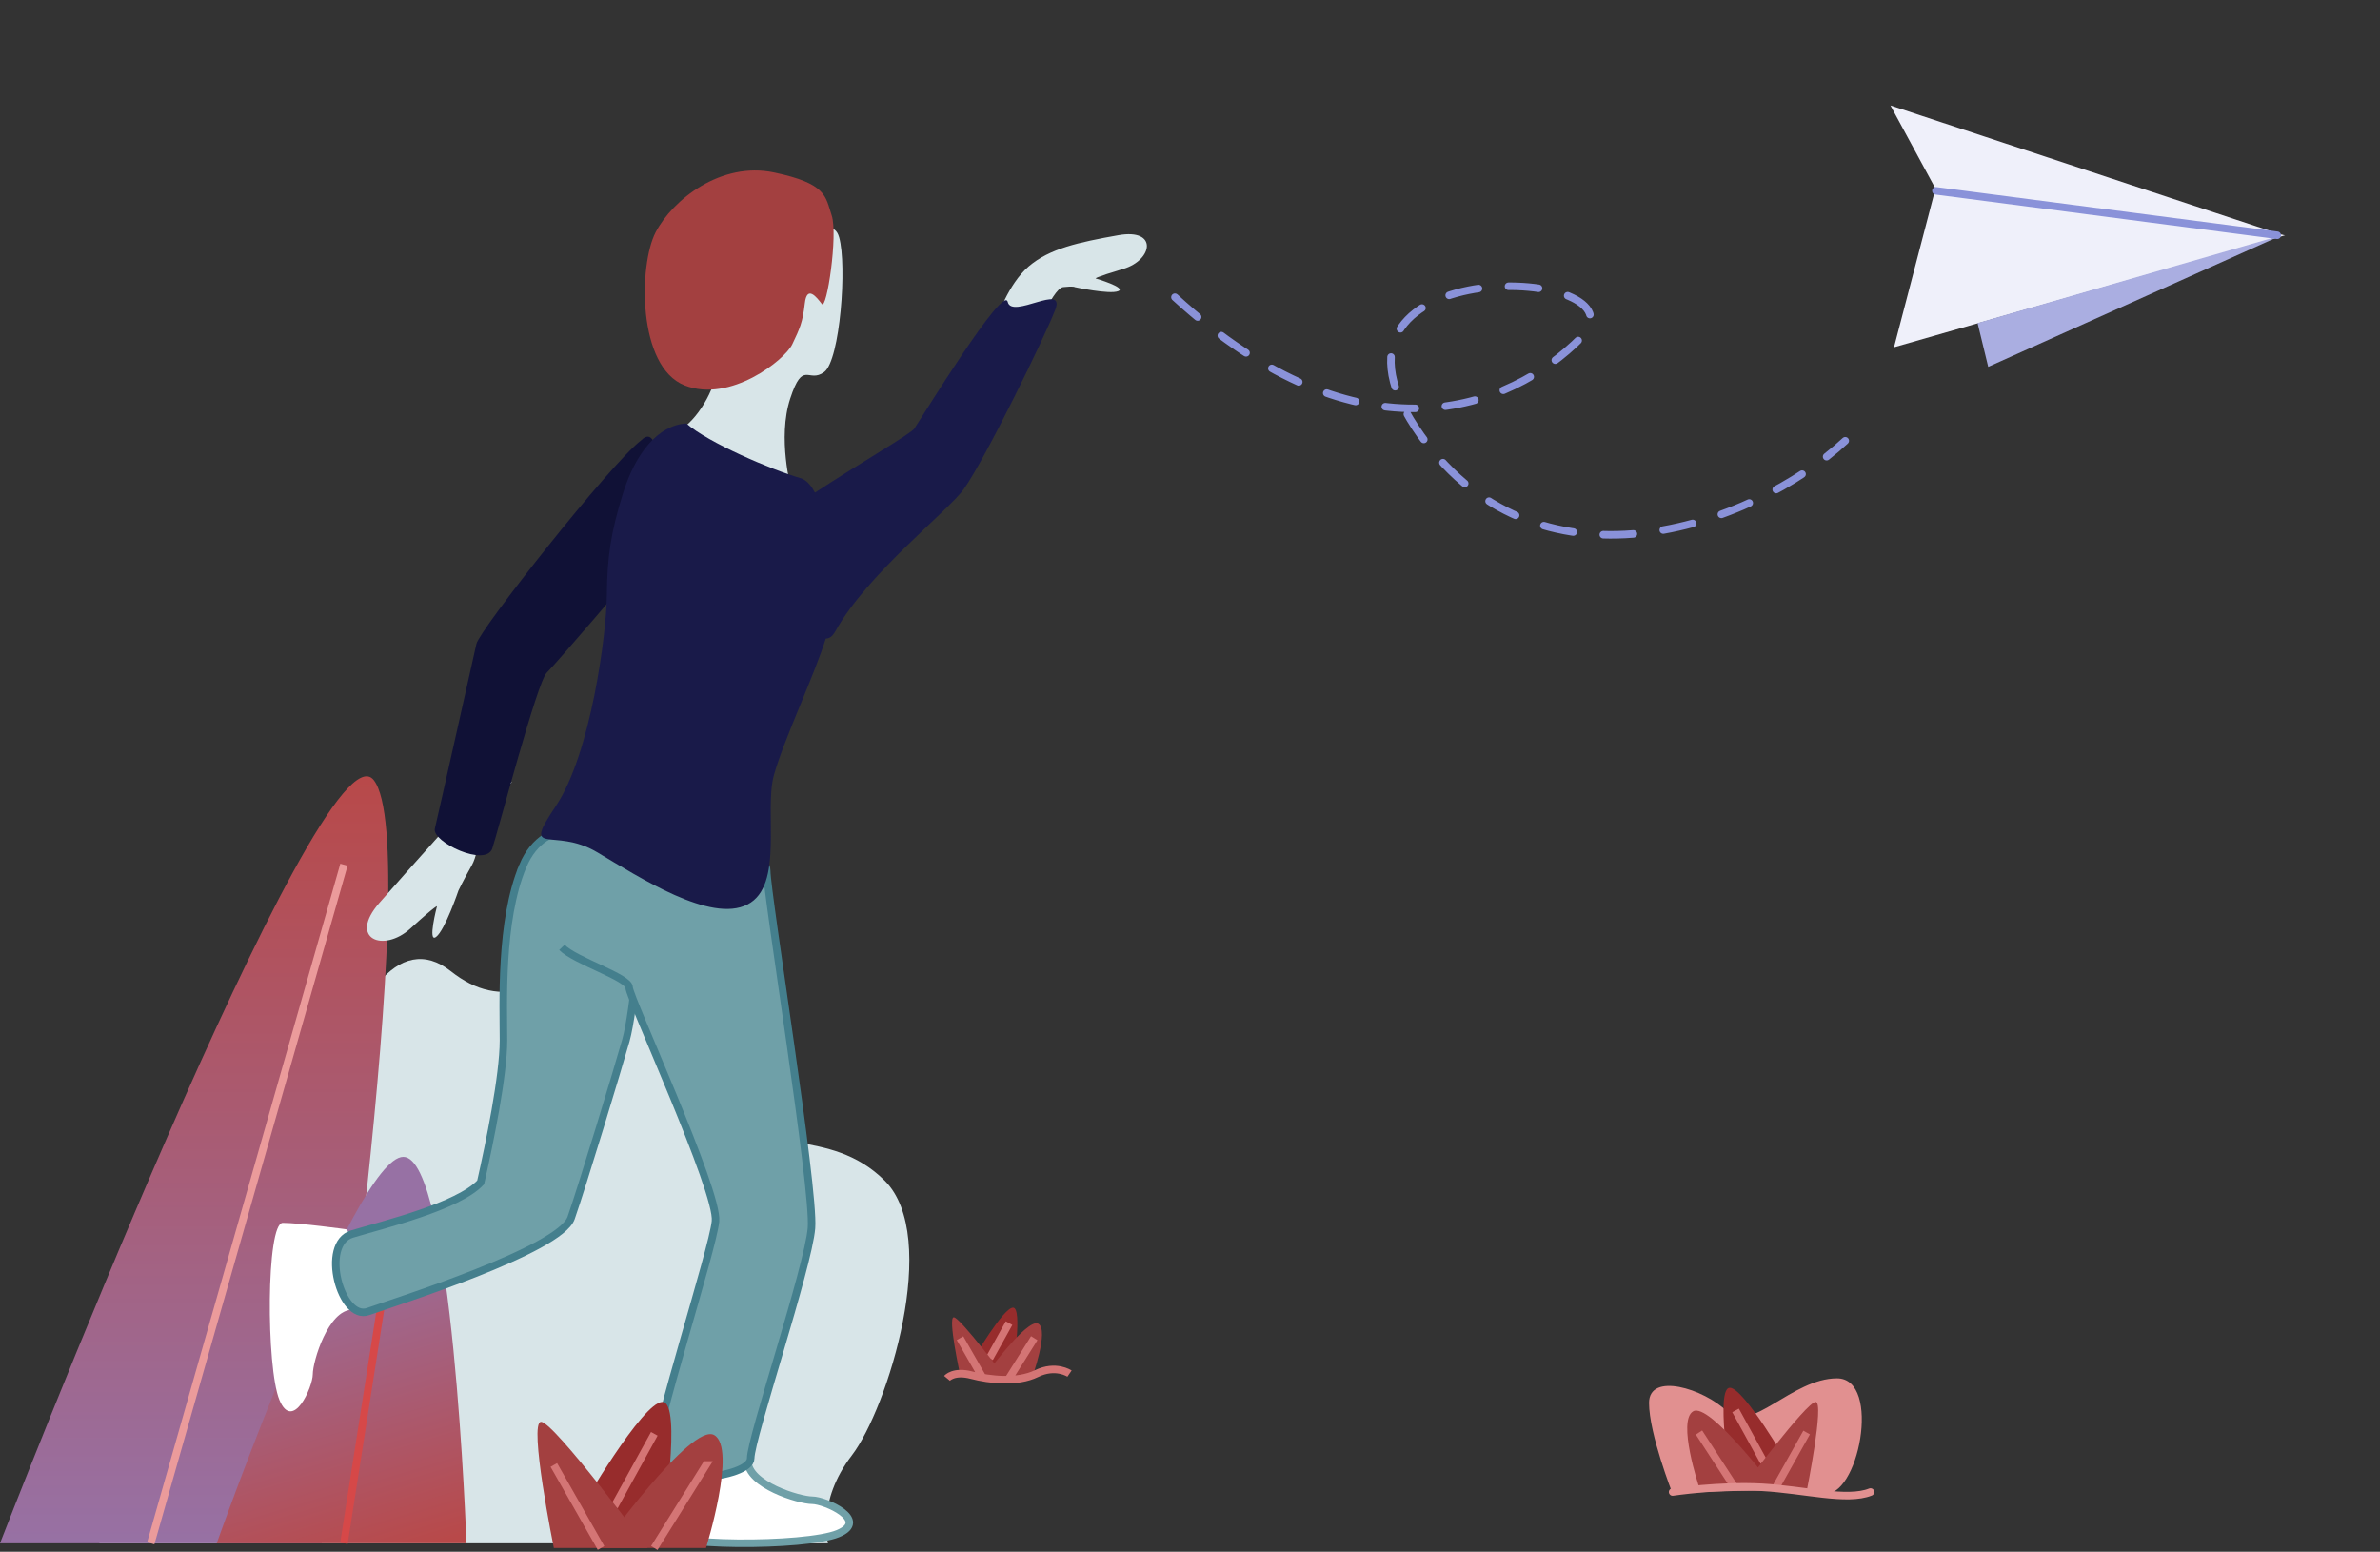 <svg width="316" height="206" fill="none" xmlns="http://www.w3.org/2000/svg"><rect width="100%" height="100%" fill="#333333" stroke="none"/><path fill-rule="evenodd" clip-rule="evenodd" d="M109.933 204.874s-1.583-5.46 3.167-11.665c4.751-6.205 11.877-29.039 4.355-36.485-7.522-7.446-16.825-2.71-18.607-10.042-1.781-7.332-4.157-26.195-15.44-20.983s-16.627 8.687-23.555 3.227c-6.928-5.461-13.263 3.475-16.628 18.863s-3.167 27.053-12.075 29.287c-8.907 2.234-10.49 8.935-10.49 14.892 0 5.957-7.523 12.906-7.523 12.906h96.796Z" fill="#D8E5E8"/><path fill-rule="evenodd" clip-rule="evenodd" d="M0 204.874S42.71 94.795 49.62 103.552c6.908 8.756-6.91 101.322-6.91 101.322H0Z" fill="url(#a)"/><path d="m45.667 114.792-25.648 90.082" stroke="#EB9B9B"/><path fill-rule="evenodd" clip-rule="evenodd" d="M61.932 204.874s-1.813-51.296-8.384-51.296c-6.571 0-24.772 51.296-24.772 51.296h33.156Z" fill="url(#b)"/><path d="m45.667 204.874 6.255-40.036" stroke="#D64848"/><path fill-rule="evenodd" clip-rule="evenodd" d="M132.33 42.352s1.491-4.623 4.256-6.989c2.765-2.366 6.605-3.2 11.899-4.14 5.293-.939 4.586 3.297.675 4.465-3.912 1.169-3.689 1.274-3.689 1.274s4.158 1.22 2.998 1.686c-1.159.467-5.765-.534-5.765-.534s-.087-.162-1.554 0c-1.466.163-4.415 7.62-4.415 7.62l-4.405-3.383v.001Z" fill="#D8E5E8"/><path fill-rule="evenodd" clip-rule="evenodd" d="M88.6 194.735s-.855 6.203-.855 8.418c0 2.215 19.237 2.215 23.513.443 4.275-1.772-1.711-4.431-3.421-4.431-1.71 0-8.55-2.054-8.55-5.236s-5.557-4.068-5.557-4.068l-5.13 4.874Z" fill="#fff" stroke="#6FA0A8"/><path fill-rule="evenodd" clip-rule="evenodd" d="M45.962 163.191s-6.203-.855-8.418-.855c-2.216 0-2.216 19.238-.443 23.513 1.772 4.275 4.43-1.71 4.43-3.42s2.055-8.551 5.237-8.551 4.068-5.557 4.068-5.557l-4.874-5.13Z" fill="#fff"/><path fill-rule="evenodd" clip-rule="evenodd" d="M69.414 114.965c-3.063 7.324-2.566 18.429-2.566 23.144 0 4.714-1.865 13.715-3.027 18.858-3.021 3.214-12.801 5.572-17.079 6.857-4.278 1.286-1.485 11.572 2.139 10.287 3.623-1.286 25.453-8.144 26.95-12.43 1.497-4.285 6.182-19.715 7.272-23.572 1.091-3.858 2.14-16.715 2.14-16.715l-5.134-10.715s-7.632-3.039-10.695 4.286Z" fill="#6FA0A8" stroke="#447F8D"/><path fill-rule="evenodd" clip-rule="evenodd" d="m68 103.806-5.344 2.285s-8.121 9-12.295 13.781c-4.174 4.781.553 6.644 4.12 3.4 3.565-3.245 3.536-2.955 3.536-2.955s-1.293 4.947-.114 4.058c1.179-.889 2.967-6.154 2.967-6.154s.705-1.477 1.786-3.374c1.082-1.898 1.46-7.549 1.46-7.549L68 103.806Z" fill="#D8E5E8"/><path fill-rule="evenodd" clip-rule="evenodd" d="M85.079 58.491c-4.066 3.128-21.403 25.105-21.827 26.991-.425 1.887-5.092 22.778-5.517 24.523-.424 1.744 6.79 5.2 7.639 2.6.848-2.6 5.926-22.013 7.214-23.296 1.287-1.283 11.033-12.634 12.73-14.772 1.697-2.139 3.514-19.8-.24-16.046h.001Z" fill="#101136"/><path fill-rule="evenodd" clip-rule="evenodd" d="m83.528 106.66 6.797.922s11.47 4.879 11.47 7.983c0 3.105 6.372 42.202 5.947 47.457-.424 5.255-8.071 27.891-8.071 30.577 0 2.687-12.744 3.966-12.744 0s7.646-27.473 8.071-31.464c.425-3.992-11.47-29.716-11.47-31.047 0-1.33-7.221-3.548-8.92-5.322" fill="#6FA0A8"/><path d="m83.528 106.66 6.797.922s11.47 4.879 11.47 7.983c0 3.105 6.372 42.202 5.947 47.457-.424 5.255-8.071 27.891-8.071 30.577 0 2.687-12.744 3.966-12.744 0s7.646-27.473 8.071-31.464c.425-3.992-11.47-29.716-11.47-31.047 0-1.33-7.221-3.548-8.92-5.322" stroke="#447F8D"/><path fill-rule="evenodd" clip-rule="evenodd" d="M95.064 49.476c-.3 2.722-3.061 7.125-5.417 7.868-2.357.744 3.345 7.447 6.942 9.19 3.597 1.742 8.457-1.63 8.457-1.63s-1.848-6.735-.13-11.986c1.717-5.252 2.41-1.966 4.519-3.534 2.108-1.567 3.044-14.186 1.978-17.89-1.066-3.705-5.895 2.267-5.895 2.267l-4.145 10.072s-6.008 2.921-6.309 5.643Z" fill="#D8E5E8"/><path fill-rule="evenodd" clip-rule="evenodd" d="M110.428 28.599c.847 2.552-.654 12.613-1.313 11.75-.659-.862-1.977-2.586-2.258-.068-.281 2.518-.677 3.348-1.664 5.424-.987 2.075-8.235 7.827-14.28 5.461-6.309-2.47-6.124-15.99-3.865-20.33 2.26-4.34 8.7-9.421 15.709-7.945 7.01 1.477 6.823 3.155 7.671 5.708Z" fill="#A34040"/><path fill-rule="evenodd" clip-rule="evenodd" d="M106.261 63.463c3.991 1.062 4.975 16.084 3.432 21.133-1.544 5.05-5.617 13.542-6.943 18.317-1.325 4.776 1.379 14.65-3.502 17.159-4.88 2.508-14.23-3.528-19.987-6.949-5.757-3.42-10.099.809-5.457-6.125 4.642-6.935 6.72-22.86 6.767-27.92.046-5.061.506-8.344 2.16-13.63 1.654-5.285 4.63-9.004 8.394-9.236 2.85 2.534 11.431 6.203 15.136 7.251Z" fill="#191A49"/><path fill-rule="evenodd" clip-rule="evenodd" d="M94.734 77.282c-.953 5.694 4.544 9.964 10.48 5.22 1.621-1.297 3.943 4.482 5.709 1.285 4.169-7.549 14.977-15.942 17.054-18.873 2.859-4.033 10.699-20.09 12.128-23.78 1.429-3.69-5.764 1.31-6.309-1.063-.545-2.372-11.433 15.387-12.386 16.81-.952 1.423-25.723 14.708-26.676 20.401Z" fill="#191A49"/><path fill-rule="evenodd" clip-rule="evenodd" d="M77.145 200.211s8.16-14.104 10.814-14.104c2.653 0 0 16.748 0 16.748l-10.814-2.644Z" fill="#972C2C"/><path d="m86.874 190.347-5.307 9.644" stroke="#D47575"/><path fill-rule="evenodd" clip-rule="evenodd" d="M73.534 205.5s-3.39-16.748-1.695-16.748 14.15 16.748 14.15 16.748H73.534Z" fill="#A34040"/><path fill-rule="evenodd" clip-rule="evenodd" d="M79.798 205.5s12-16.748 15.035-14.985c3.035 1.763-1.095 14.985-1.095 14.985h-13.94Z" fill="#A34040"/><path d="m73.534 194.481 6.264 11.019m13.941-11.019L86.874 205.5l6.865-11.019Z" stroke="#D47575"/><path fill-rule="evenodd" clip-rule="evenodd" d="M129.229 180.42s3.98-6.824 5.274-6.824c1.295 0 0 8.104 0 8.104l-5.274-1.28Z" fill="#972C2C"/><path d="m133.975 175.648-2.589 4.666" stroke="#D47575"/><path fill-rule="evenodd" clip-rule="evenodd" d="M127.467 182.446s-1.654-7.57-.827-7.57 6.903 8.104 6.903 8.104l-6.076-.534Z" fill="#A34040"/><path fill-rule="evenodd" clip-rule="evenodd" d="M130.524 182.98s5.854-8.104 7.334-7.251c1.481.853-.858 7.251-.858 7.251h-6.476Z" fill="#A34040"/><path d="M125.739 182.979s.866-1.045 3.256-.42c2.391.626 6.067 1.046 8.63-.205 2.563-1.251 4.379 0 4.379 0m-4.681-4.706-3.349 5.332 3.349-5.332Zm-9.855 0 3.056 5.332-3.056-5.332Z" stroke="#D47575"/><path fill-rule="evenodd" clip-rule="evenodd" d="M242.036 198.278c4.72.91 7.862-15.299 1.872-15.299-5.989 0-11.456 7.454-14.576 4.406-3.12-3.047-10.382-5.265-10.382-1.146 0 4.118 3.12 12.039 3.12 12.039s15.247-.911 19.966 0Z" fill="#E19090"/><path fill-rule="evenodd" clip-rule="evenodd" d="M237.317 194.239s-5.772-10.009-7.648-10.009c-1.877 0 0 11.886 0 11.886l7.648-1.877Z" fill="#972C2C"/><path d="m230.436 187.239 3.753 6.844" stroke="#D47575"/><path fill-rule="evenodd" clip-rule="evenodd" d="M239.871 197.993s2.399-11.886 1.199-11.886c-1.199 0-9.609 11.26-9.609 11.26l8.41.626Z" fill="#A34040"/><path fill-rule="evenodd" clip-rule="evenodd" d="M235.44 197.367s-8.488-11.26-10.634-10.009c-2.147 1.251.774 10.009.774 10.009h9.86Z" fill="#A34040"/><path d="m239.871 190.173-4.031 7.194m-10.26-7.194 4.63 7.116-4.63-7.116Z" stroke="#D47575"/><path d="M222.078 198.071s6.255-.938 11.885-.625c5.631.312 11.261 1.876 14.389.625" stroke="#E19090" stroke-linecap="round"/><path d="m251.472 46.101 51.928-14.87-46.499-5.901-5.429 20.771Z" fill="#EFF0FA"/><path d="m251 14 52.164 17.23-46.027-5.9L251 14Z" fill="#EFF0FA"/><path d="m263.981 48.698-1.411-5.812 40.358-11.655-38.947 17.467Z" fill="#AAAEE1"/><path d="m257.037 25.33 45.319 5.9" stroke="#8A92D9" stroke-linecap="round"/><path d="M156 39.454c24.722 22.631 44.5 14.889 53.939 5.36 9.44-9.53-37.757-11.911-22.025 11.911s44.95 13.102 57.086 1.787" stroke="#8A92D9" stroke-linecap="round" stroke-linejoin="round" stroke-dasharray="4 4"/><defs><linearGradient id="a" x1="25.961" y1="102.906" x2="25.961" y2="204.874" gradientUnits="userSpaceOnUse"><stop stop-color="#B84949"/><stop offset="1" stop-color="#9771A4"/></linearGradient><linearGradient id="b" x1="58.178" y1="204.874" x2="45.667" y2="163.274" gradientUnits="userSpaceOnUse"><stop stop-color="#B84949"/><stop offset="1" stop-color="#9771A4"/></linearGradient></defs></svg>

